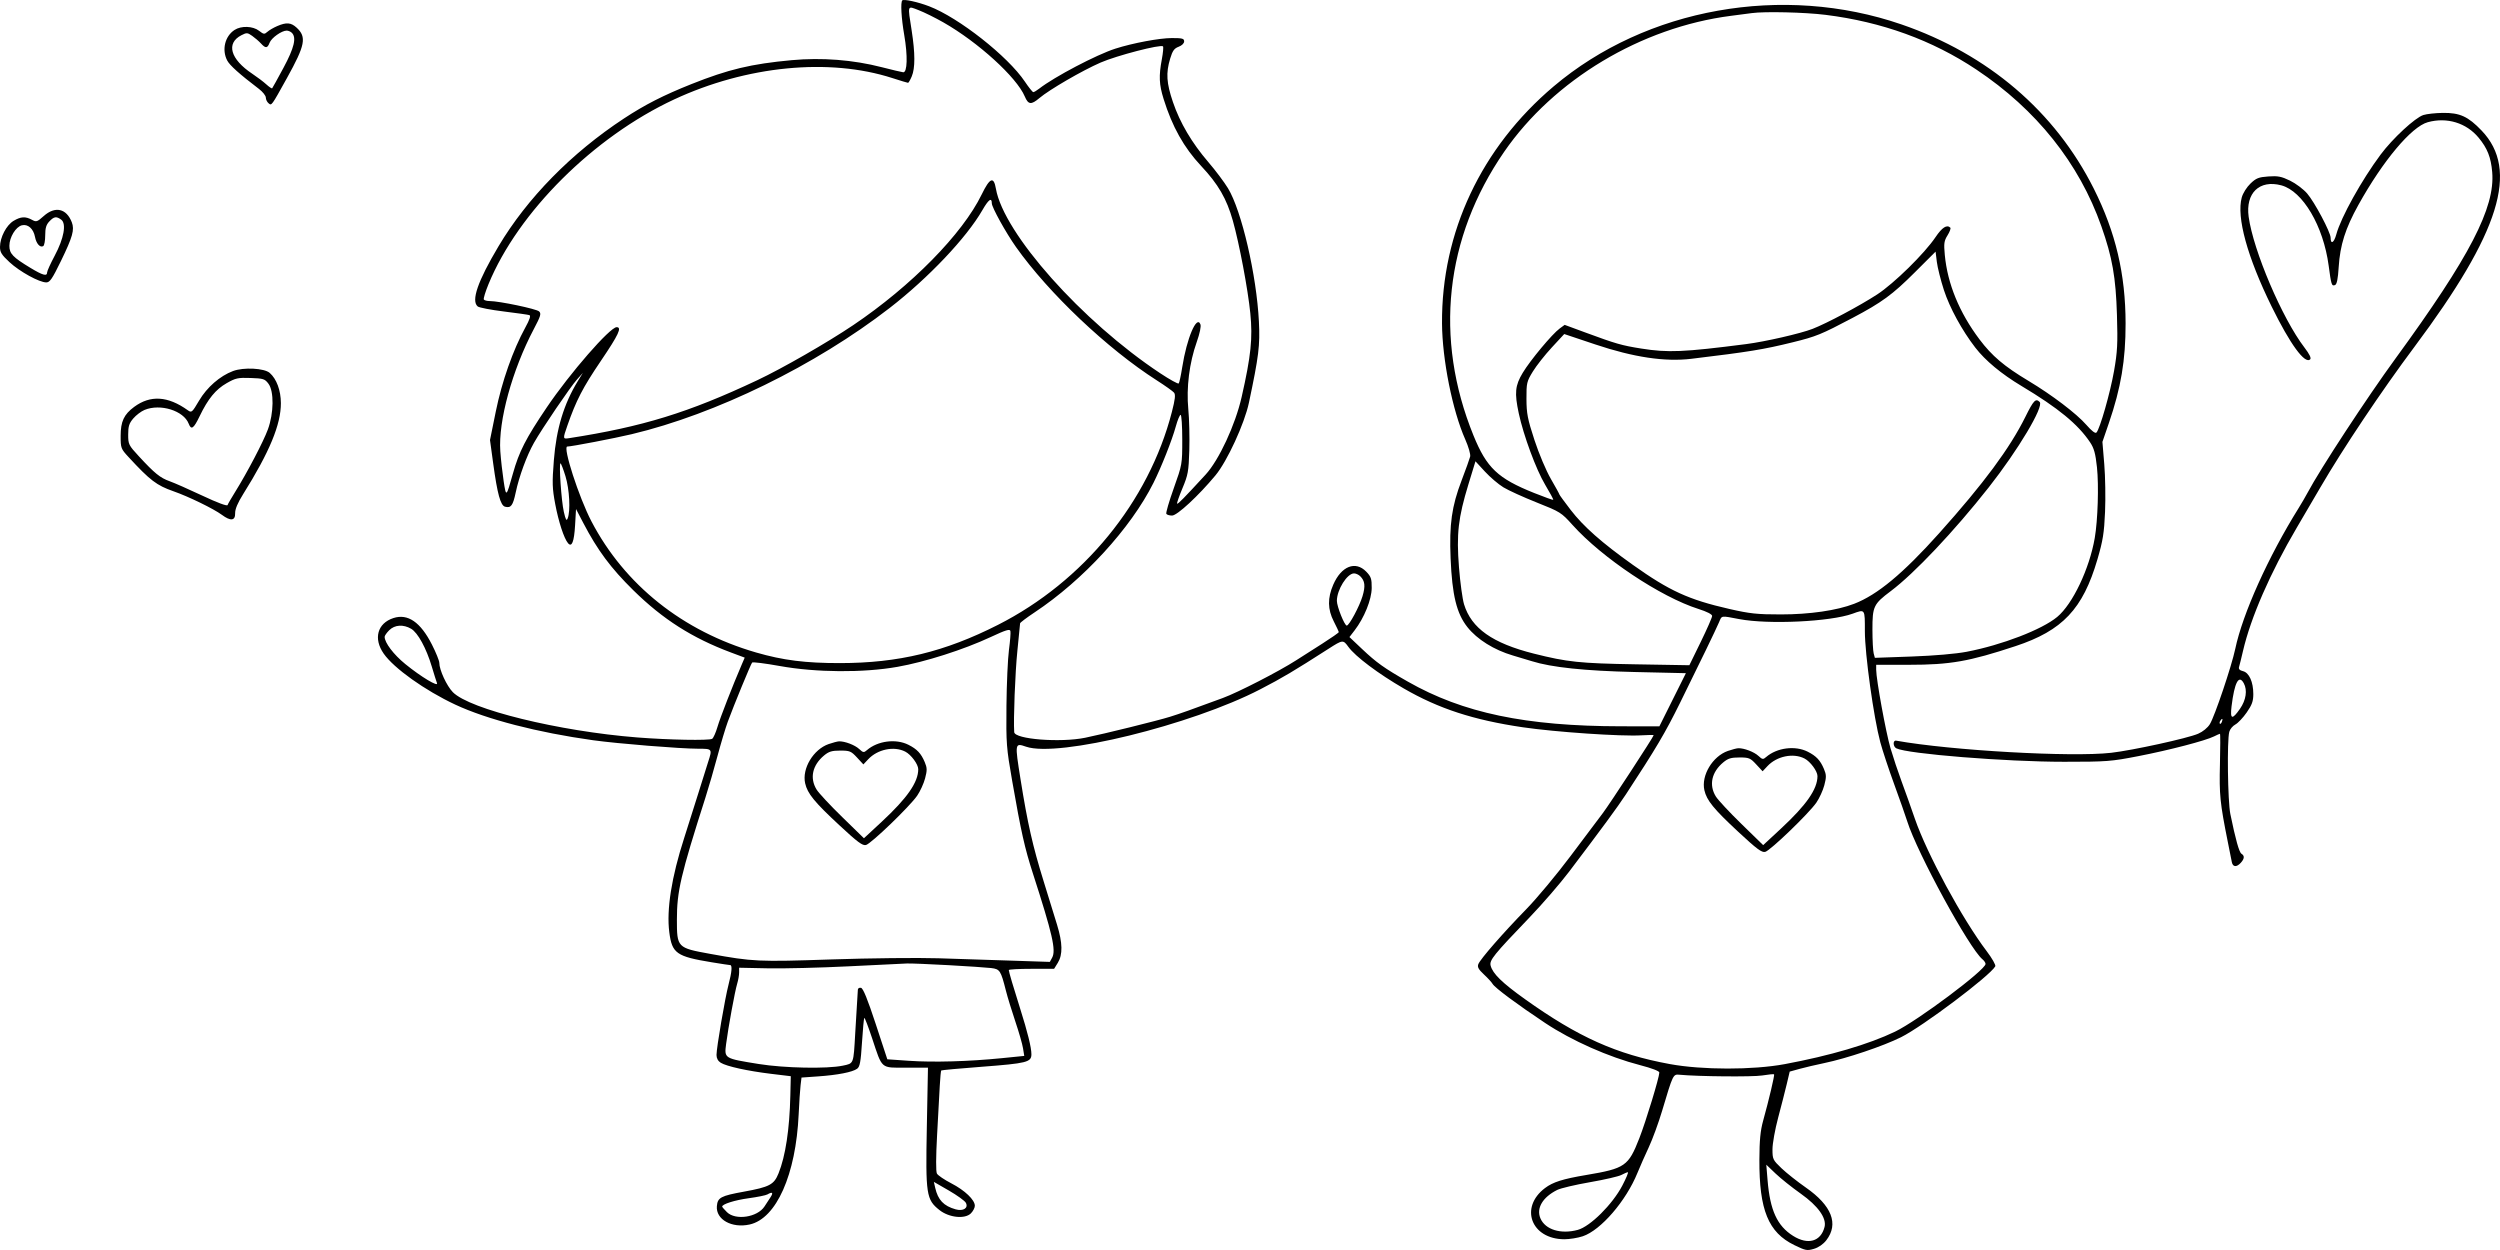 <svg width="300" height="150" viewBox="0 0 300 150" fill="none" xmlns="http://www.w3.org/2000/svg">
    <path fill-rule="evenodd" clip-rule="evenodd" d="M108.276 0.046C108.05 0.27 108.156 2.16 108.509 4.21C108.939 6.703 108.881 8.724 108.382 8.673C108.196 8.653 107.039 8.379 105.813 8.064C102.362 7.177 98.631 6.886 94.992 7.221C90.151 7.667 87.398 8.325 82.965 10.093C79.611 11.431 77.403 12.557 74.881 14.214C68.574 18.361 63.263 23.771 59.822 29.555C57.325 33.751 56.512 36.105 57.328 36.775C57.499 36.916 58.899 37.185 60.439 37.375C61.98 37.565 63.367 37.761 63.522 37.812C63.719 37.876 63.57 38.333 63.034 39.31C61.554 42.011 60.226 45.787 59.498 49.368L58.8 52.803L59.181 55.601C59.682 59.281 60.062 60.665 60.611 60.807C61.314 60.989 61.551 60.672 61.881 59.114C62.293 57.164 63.211 54.668 64.076 53.139C65.053 51.413 68.412 46.468 69.247 45.528L69.942 44.745L69.344 45.721C67.663 48.466 66.761 51.442 66.463 55.23C66.25 57.945 66.27 58.597 66.627 60.49C67.027 62.611 67.678 64.605 68.159 65.178C68.617 65.724 68.894 65.024 69.01 63.033L69.123 61.084L69.999 62.763C71.7 66.023 73.307 68.185 75.999 70.832C79.544 74.318 83.068 76.562 87.73 78.304L89.366 78.915L89.013 79.736C87.899 82.328 86.422 86.124 86.098 87.225C85.893 87.924 85.604 88.57 85.457 88.659C85.097 88.88 80.244 88.79 76.477 88.494C67.073 87.754 56.364 85.125 54.34 83.059C53.606 82.31 52.718 80.385 52.718 79.543C52.718 79.296 52.318 78.306 51.829 77.345C50.46 74.652 48.936 73.603 47.208 74.168C45.288 74.794 44.785 76.635 46.043 78.434C47.276 80.201 50.998 82.852 54.634 84.555C58.404 86.321 64.525 87.903 71.16 88.827C74.12 89.239 81.646 89.847 83.785 89.847C85.482 89.847 85.491 89.859 84.978 91.43C84.8 91.975 84.281 93.63 83.825 95.107C83.368 96.584 82.596 99.027 82.109 100.535C80.582 105.258 79.966 109.157 80.316 111.874C80.642 114.407 81.169 114.779 85.415 115.475C86.535 115.659 87.528 115.81 87.621 115.811C87.889 115.812 87.821 116.639 87.431 118.127C86.999 119.779 85.981 125.721 85.981 126.595C85.981 126.997 86.16 127.327 86.49 127.531C87.192 127.965 89.71 128.519 92.53 128.86L94.894 129.145L94.84 131.488C94.746 135.53 94.261 138.726 93.427 140.797C92.878 142.161 92.356 142.438 89.264 143C86.485 143.506 86.111 143.707 86.024 144.742C85.89 146.339 87.814 147.415 89.957 146.94C93.164 146.23 95.507 140.964 95.84 133.718C95.905 132.302 96.008 130.731 96.07 130.226L96.181 129.307L98.175 129.167C100.53 129.002 102.292 128.657 102.853 128.251C103.184 128.011 103.289 127.451 103.439 125.098C103.539 123.525 103.663 122.195 103.715 122.144C103.767 122.093 104.188 123.19 104.651 124.583C105.903 128.349 105.64 128.122 108.743 128.122H111.356L111.22 135.229C111.063 143.369 111.152 143.952 112.736 145.208C113.882 146.117 115.783 146.318 116.503 145.607C116.766 145.346 116.981 144.936 116.981 144.694C116.981 143.984 115.783 142.842 114.155 142C113.322 141.569 112.546 141.042 112.43 140.83C112.299 140.59 112.306 138.85 112.449 136.242C112.576 133.93 112.722 131.251 112.773 130.287C112.825 129.324 112.904 128.499 112.948 128.456C112.992 128.412 115.165 128.213 117.777 128.015C123.245 127.598 123.769 127.466 123.769 126.505C123.769 125.712 123.308 123.841 122.431 121.072C121.615 118.497 121.054 116.596 121.054 116.407C121.054 116.326 122.277 116.259 123.773 116.259H126.491L126.94 115.532C127.542 114.555 127.514 113.157 126.849 110.979C126.552 110.005 125.824 107.647 125.232 105.739C123.924 101.523 123.31 98.815 122.468 93.54C121.767 89.147 121.769 89.134 123.134 89.605C126.971 90.928 142.94 87.013 151.235 82.715C153.913 81.327 155.198 80.564 159.447 77.839C161.127 76.761 161.181 76.756 161.805 77.623C162.632 78.774 165.393 80.847 168.459 82.62C172.64 85.038 176.813 86.399 182.715 87.27C186.619 87.847 194.602 88.389 196.977 88.239C197.782 88.189 198.441 88.182 198.441 88.225C198.441 88.398 193.137 96.526 192.343 97.569C191.875 98.185 190.133 100.501 188.473 102.717C186.812 104.933 184.421 107.804 183.16 109.096C180.363 111.962 177.629 115.094 177.398 115.7C177.266 116.046 177.418 116.324 178.068 116.931C178.531 117.361 179.002 117.875 179.115 118.072C179.38 118.533 182.069 120.533 185.43 122.767C188.609 124.88 193.014 126.834 196.835 127.824C198.223 128.184 199.12 128.529 199.12 128.702C199.12 129.275 197.512 134.558 196.723 136.578C195.409 139.942 195.019 140.213 190.342 141.001C187.521 141.476 186.356 141.846 185.401 142.567C182.313 144.896 183.74 148.693 187.709 148.71C188.34 148.713 189.343 148.551 189.938 148.35C192.105 147.62 195.129 144.112 196.497 140.741C196.791 140.018 197.401 138.636 197.853 137.67C198.305 136.705 199.025 134.741 199.452 133.305C200.757 128.924 200.77 128.896 201.522 128.967C203.783 129.182 210.315 129.242 211.452 129.058C212.199 128.938 212.846 128.873 212.89 128.915C212.976 128.996 212.275 131.973 211.573 134.501C211.247 135.679 211.135 136.836 211.126 139.155C211.1 145.205 212.199 147.893 215.318 149.412C216.67 150.071 216.849 150.105 217.675 149.86C218.229 149.696 218.793 149.304 219.16 148.828C220.67 146.87 219.814 144.672 216.698 142.503C215.682 141.795 214.366 140.752 213.773 140.185C212.744 139.199 212.697 139.1 212.697 137.914C212.697 137.232 213.002 135.531 213.375 134.133C213.748 132.735 214.213 130.917 214.409 130.092L214.764 128.593L215.937 128.268C216.581 128.09 217.924 127.775 218.919 127.568C221.598 127.012 225.989 125.532 228.127 124.465C230.746 123.157 238.769 117.123 239.434 115.96C239.516 115.816 239.049 114.993 238.396 114.132C235.483 110.292 231.224 102.435 229.782 98.241C229.317 96.886 228.595 94.861 228.178 93.74C227.762 92.618 227.169 90.839 226.86 89.787C226.304 87.889 225.142 81.519 225.142 80.371V79.775H229.077C234.029 79.775 236.288 79.379 241.862 77.535C247.506 75.669 249.948 73.083 251.69 67.128C252.351 64.869 252.497 63.961 252.606 61.42C252.678 59.758 252.636 57.19 252.513 55.712L252.29 53.027L253.059 50.788C254.519 46.534 255.076 43.218 255.071 38.813C255.064 32.895 253.881 27.875 251.264 22.655C246.614 13.379 238.565 6.504 228.17 2.928C213.948 -1.965 197.567 0.956 186.436 10.369C177.755 17.71 172.97 27.871 173.042 38.813C173.071 43.152 174.298 49.276 175.83 52.73C176.224 53.618 176.483 54.524 176.419 54.79C176.356 55.051 175.896 56.334 175.397 57.64C174.206 60.757 173.902 62.912 174.072 67.008C174.256 71.423 174.792 73.615 176.088 75.252C177.257 76.729 179.281 77.993 181.547 78.66C182.438 78.922 183.463 79.23 183.825 79.344C186.167 80.083 190.175 80.505 196.132 80.641L202.308 80.782L200.716 83.971L199.125 87.161L194.54 87.155C183.083 87.141 175.551 85.562 168.925 81.785C166.099 80.175 165.177 79.517 163.444 77.877L161.933 76.447L162.55 75.647C163.708 74.146 164.596 71.945 164.605 70.557C164.612 69.449 164.526 69.196 163.948 68.598C162.656 67.264 160.959 67.934 159.991 70.16C159.294 71.763 159.313 73.126 160.052 74.563C160.382 75.205 160.653 75.787 160.653 75.855C160.653 75.924 159.762 76.546 158.673 77.239C157.584 77.931 156.172 78.832 155.535 79.24C153.437 80.585 148.579 83.082 146.736 83.761C142.746 85.232 141.702 85.604 140.401 86.013C138.957 86.468 132.487 88.067 130.218 88.53C127.228 89.14 121.769 88.709 121.706 87.858C121.597 86.38 121.819 80.673 122.086 78.096C122.265 76.372 122.411 74.89 122.411 74.801C122.411 74.713 123.201 74.116 124.165 73.476C129.987 69.61 135.682 63.405 138.413 57.951C139.364 56.053 140.642 52.826 141.094 51.18C141.306 50.41 141.567 49.781 141.675 49.781C141.783 49.781 141.871 51.12 141.871 52.755C141.871 55.709 141.864 55.749 140.851 58.592C140.289 60.167 139.888 61.548 139.959 61.661C140.03 61.775 140.34 61.868 140.648 61.868C141.259 61.868 143.819 59.497 145.859 57.041C147.26 55.354 149.338 50.84 149.871 48.326C151.055 42.733 151.212 41.456 151.069 38.589C150.789 33.012 148.998 25.288 147.36 22.593C146.908 21.85 145.856 20.448 145.021 19.477C143.017 17.144 141.594 14.733 140.75 12.242C139.975 9.955 139.899 8.769 140.417 7.044C140.704 6.089 140.902 5.811 141.435 5.611C141.826 5.466 142.098 5.201 142.098 4.966C142.098 4.624 141.886 4.567 140.624 4.567C139.14 4.567 135.931 5.168 133.839 5.839C131.582 6.562 126.539 9.211 124.7 10.639C124.403 10.869 124.087 11.058 123.997 11.058C123.907 11.058 123.452 10.49 122.986 9.796C120.944 6.754 115.055 2.118 111.5 0.755C110.157 0.239 108.458 -0.134 108.276 0.046ZM113.202 2.685C117.374 5.062 122.002 9.273 122.975 11.579C123.392 12.566 123.74 12.604 124.723 11.773C125.927 10.754 129.871 8.465 132.073 7.507C134.005 6.665 139.288 5.294 139.56 5.563C139.63 5.632 139.567 6.329 139.421 7.112C139.045 9.132 139.089 10.124 139.632 11.874C140.664 15.196 142.074 17.716 144.122 19.899C146.197 22.111 147.2 23.843 147.947 26.503C148.72 29.254 149.749 34.711 150.036 37.582C150.337 40.585 150.12 42.693 148.997 47.642C148.239 50.985 146.275 55.214 144.67 56.957C142.03 59.824 141.343 60.524 141.254 60.437C141.203 60.386 141.491 59.553 141.896 58.588C142.564 56.992 142.639 56.577 142.717 54.034C142.764 52.495 142.71 50.279 142.597 49.109C142.347 46.519 142.721 43.538 143.61 41.034C143.97 40.019 144.148 39.17 144.051 38.922C143.606 37.774 142.417 40.578 141.866 44.073C141.711 45.058 141.522 45.932 141.445 46.016C141.368 46.1 140.366 45.546 139.219 44.785C129.833 38.565 120.434 28.004 119.508 22.639C119.248 21.129 118.783 21.319 117.803 23.335C115.505 28.067 109.352 34.326 102.386 39.018C99.282 41.109 93.887 44.205 90.866 45.63C82.618 49.518 77.101 51.216 68.275 52.583C67.536 52.697 67.531 52.661 68.074 51.103C69.141 48.041 69.925 46.526 72.108 43.301C74.243 40.147 74.657 39.261 73.996 39.261C73.197 39.261 68.375 44.797 65.614 48.886C63.095 52.615 62.291 54.185 61.549 56.832C60.747 59.691 60.737 59.699 60.436 57.723C60.286 56.741 60.106 55.131 60.037 54.146C59.782 50.529 61.461 44.41 64.058 39.487C64.88 37.929 64.969 37.632 64.693 37.369C64.374 37.066 59.891 36.127 58.763 36.127C58.44 36.127 58.123 36.043 58.058 35.94C57.994 35.837 58.248 35.006 58.623 34.093C62.176 25.452 71.243 16.428 80.889 11.936C89.581 7.888 99.493 6.918 107.09 9.371C108.057 9.683 108.902 9.939 108.967 9.939C109.031 9.939 109.232 9.589 109.412 9.163C109.827 8.181 109.823 6.383 109.401 3.672C108.908 0.51 108.847 0.686 110.249 1.224C110.903 1.474 112.232 2.132 113.202 2.685ZM219.068 1.782C225.83 2.627 231.857 4.813 237.159 8.346C244.358 13.142 249.503 19.591 252.165 27.157C253.482 30.9 253.898 33.268 254.035 37.806C254.139 41.255 254.088 42.222 253.684 44.521C253.22 47.158 251.989 51.467 251.574 51.907C251.438 52.052 251.006 51.722 250.354 50.974C249.183 49.632 246.249 47.404 243.414 45.703C240.496 43.953 239.039 42.718 237.532 40.716C235.122 37.512 233.701 34.053 233.376 30.597C233.246 29.207 233.288 28.906 233.707 28.235C233.971 27.812 234.12 27.401 234.039 27.32C233.631 26.917 233.048 27.289 232.268 28.451C230.946 30.421 227.284 34.016 225.255 35.337C223.149 36.707 219.214 38.803 217.503 39.466C216.046 40.031 211.825 40.998 209.529 41.293C202.002 42.261 200.167 42.338 196.949 41.826C194.597 41.452 193.923 41.258 190.215 39.89L187.759 38.984L187.16 39.422C186.257 40.084 183.636 43.227 182.727 44.74C181.811 46.263 181.725 47.144 182.252 49.603C182.82 52.254 184.336 56.356 185.414 58.16C185.991 59.125 186.432 59.944 186.394 59.981C186.357 60.019 185.324 59.649 184.1 59.159C179.734 57.414 178.398 56.146 176.812 52.244C172.081 40.6 173.387 28.535 180.497 18.221C186.46 9.57 196.947 3.282 207.718 1.899C208.776 1.763 209.896 1.617 210.207 1.573C211.748 1.358 216.585 1.472 219.068 1.782ZM33.265 3.131C32.833 3.316 32.303 3.625 32.088 3.818C31.73 4.138 31.643 4.128 31.089 3.696C30.349 3.12 28.952 3.071 28.147 3.593C26.99 4.343 26.596 5.979 27.264 7.258C27.573 7.848 28.743 8.896 31.08 10.676C31.531 11.02 31.9 11.486 31.9 11.712C31.9 11.938 32.046 12.242 32.225 12.389C32.599 12.696 32.545 12.769 34.427 9.379C36.631 5.411 36.817 4.44 35.592 3.317C34.916 2.697 34.376 2.654 33.265 3.131ZM35.023 3.94C35.601 4.512 35.309 5.733 34.022 8.129C33.322 9.432 32.709 10.541 32.661 10.594C32.614 10.647 32.295 10.435 31.955 10.123C31.614 9.812 30.859 9.241 30.277 8.854C27.633 7.095 27.095 5.185 28.973 4.224C29.604 3.901 29.698 3.907 30.268 4.309C30.605 4.547 31.076 4.955 31.313 5.214C31.873 5.828 32.09 5.809 32.353 5.126C32.578 4.541 33.799 3.674 34.401 3.672C34.594 3.672 34.874 3.792 35.023 3.94ZM290.808 13.802C289.813 14.118 287.119 16.611 285.671 18.556C283.388 21.623 280.911 26.083 280.358 28.121C280.082 29.14 279.675 29.381 279.675 28.527C279.675 27.874 277.749 24.246 276.855 23.215C276.408 22.699 275.485 22.007 274.803 21.677C273.764 21.174 273.343 21.093 272.204 21.174C271.032 21.258 270.736 21.376 270.051 22.032C269.603 22.462 269.149 23.187 269.01 23.697C268.362 26.059 269.668 30.819 272.604 36.799C274.82 41.312 276.595 43.74 277.222 43.119C277.371 42.972 277.136 42.491 276.527 41.695C273.867 38.217 270.393 30.073 269.838 26.011C269.449 23.165 271.135 21.542 273.756 22.24C276.333 22.927 278.806 27.119 279.439 31.874C279.748 34.196 279.801 34.36 280.199 34.209C280.423 34.124 280.552 33.493 280.644 32.031C280.81 29.406 281.444 27.408 283.002 24.6C285.954 19.281 289.374 15.203 291.336 14.664C293.634 14.033 295.959 14.742 297.435 16.524C298.486 17.793 298.915 18.88 299.065 20.657C299.426 24.919 296.382 30.787 287.483 42.988C284.01 47.75 278.428 56.269 276.911 59.123C276.664 59.586 276.18 60.419 275.834 60.973C272.192 66.813 269.12 73.638 268.229 77.872C267.793 79.943 265.766 85.956 265.186 86.896C264.914 87.338 264.341 87.806 263.773 88.05C262.497 88.6 255.912 90.042 253.337 90.336C248.584 90.879 234.122 90.062 227.537 88.879C227.129 88.806 227.148 89.591 227.561 89.8C228.881 90.467 240.683 91.414 247.687 91.414C252.821 91.414 253.317 91.376 256.612 90.735C260.328 90.013 264.683 88.876 265.691 88.366C266.027 88.195 266.344 88.056 266.395 88.056C266.446 88.056 266.445 89.693 266.394 91.694C266.299 95.355 266.4 96.355 267.338 101.039C267.548 102.085 267.764 103.168 267.818 103.445C267.938 104.054 268.384 104.093 268.892 103.539C269.34 103.048 269.368 102.691 268.976 102.449C268.697 102.276 268.269 100.747 267.641 97.681C267.326 96.146 267.232 88.852 267.514 87.817C267.6 87.502 267.926 87.107 268.24 86.941C268.553 86.775 269.167 86.127 269.603 85.499C270.239 84.586 270.397 84.146 270.397 83.291C270.397 81.832 269.899 80.723 269.161 80.54C268.753 80.439 268.608 80.282 268.687 80.028C268.75 79.827 268.962 78.967 269.16 78.116C270.094 74.091 272.421 68.756 275.612 63.323C276.768 61.353 278.037 59.188 278.431 58.51C281.157 53.823 285.803 46.88 289.741 41.611C299.996 27.887 302.321 20.4 297.795 15.671C296.168 13.973 295.187 13.525 293.138 13.548C292.267 13.558 291.218 13.672 290.808 13.802ZM119.017 24.398C119.017 24.875 120.709 27.933 121.915 29.636C125.842 35.183 132.904 41.872 138.817 45.646C139.812 46.282 140.743 46.944 140.884 47.116C141.08 47.355 141.017 47.913 140.622 49.445C137.85 60.194 130.027 69.77 119.761 74.981C113.365 78.227 107.836 79.566 100.802 79.572C96.651 79.575 93.961 79.235 90.733 78.299C81.936 75.749 74.963 70.197 70.973 62.565C69.472 59.694 67.498 53.586 68.071 53.586C68.575 53.586 73.718 52.6 75.798 52.104C85.916 49.694 97.857 43.852 106.759 36.957C111.409 33.356 115.974 28.54 117.882 25.224C118.625 23.932 119.017 23.647 119.017 24.398ZM5.252 25.922C4.46 26.63 4.358 26.663 3.837 26.378C3.056 25.95 2.493 25.983 1.622 26.508C0.763 27.026 0.008 28.477 6.25225e-05 29.625C-0.004 30.266 0.189 30.577 1.141 31.461C2.364 32.596 4.714 33.889 5.555 33.889C5.981 33.889 6.269 33.468 7.321 31.304C8.717 28.432 8.96 27.567 8.618 26.677C7.977 25.009 6.616 24.704 5.252 25.922ZM7.341 26.357C7.993 26.829 7.677 28.594 6.568 30.677C6.064 31.623 5.652 32.531 5.652 32.695C5.652 33.183 5.136 33.042 3.666 32.154C1.535 30.866 1.126 30.439 1.126 29.496C1.126 28.476 1.893 27.217 2.625 27.035C3.348 26.856 4.014 27.444 4.2 28.428C4.355 29.241 4.818 29.758 5.19 29.53C5.319 29.451 5.426 28.869 5.426 28.238C5.426 27.368 5.545 26.966 5.918 26.573C6.484 25.977 6.758 25.935 7.341 26.357ZM233.267 34.801C233.957 36.927 235.432 39.633 237.034 41.711C238.236 43.27 240.167 44.874 242.591 46.325C246.99 48.96 249.356 50.904 250.812 53.08C251.286 53.788 251.458 54.417 251.636 56.075C251.868 58.255 251.738 62.419 251.371 64.554C250.734 68.254 248.724 72.485 246.868 74.029C245.041 75.551 240.228 77.403 236.003 78.212C234.685 78.464 232.139 78.684 229.419 78.782L224.984 78.94L224.84 78.406C224.761 78.112 224.694 76.83 224.692 75.556C224.689 72.771 224.824 72.486 226.893 70.933C229.723 68.808 234.506 63.745 238.64 58.495C242.178 54.003 245.299 48.77 244.76 48.236C244.286 47.768 244.031 48.032 243.052 50.009C241.173 53.799 238.056 58.007 232.687 64C228.359 68.83 225.287 71.38 222.496 72.456C220.42 73.257 217.153 73.731 213.715 73.731C210.842 73.731 210.004 73.642 207.511 73.072C202.632 71.957 200.342 70.91 195.952 67.789C192.223 65.138 190.022 63.193 188.477 61.186C187.735 60.222 187.127 59.387 187.127 59.333C187.127 59.278 186.668 58.441 186.106 57.473C185.532 56.482 184.669 54.44 184.134 52.803C183.31 50.281 183.182 49.623 183.175 47.871C183.168 45.958 183.209 45.78 183.941 44.584C184.367 43.889 185.388 42.592 186.211 41.702L187.708 40.084L191.434 41.332C196.044 42.877 199.792 43.437 202.961 43.056C209.884 42.222 211.61 41.941 215.108 41.079C217.956 40.377 218.518 40.148 222.313 38.145C225.824 36.291 227.097 35.36 229.781 32.68L232.27 30.196L232.421 31.427C232.504 32.104 232.885 33.622 233.267 34.801ZM27.959 44.526C26.392 45.115 24.837 46.471 23.891 48.074C23.044 49.51 22.991 49.555 22.533 49.227C20.145 47.518 18.046 47.388 16.098 48.828C14.873 49.733 14.479 50.579 14.478 52.304C14.477 53.775 14.505 53.851 15.439 54.862C18.012 57.65 18.8 58.249 20.813 58.951C22.618 59.581 25.652 61.058 26.624 61.78C27.68 62.565 28.24 62.498 28.217 61.588C28.205 61.098 28.519 60.349 29.18 59.294C32.351 54.228 33.715 50.936 33.706 48.37C33.7 46.849 33.193 45.478 32.368 44.751C31.714 44.175 29.232 44.048 27.959 44.526ZM32.216 46.048C32.897 46.952 32.863 49.582 32.145 51.536C31.609 52.998 29.658 56.72 28.213 59.041C27.763 59.763 27.355 60.468 27.308 60.607C27.254 60.763 26.094 60.33 24.3 59.486C22.693 58.729 20.92 57.948 20.36 57.749C19.224 57.345 18.555 56.804 16.672 54.763C15.434 53.423 15.382 53.317 15.382 52.15C15.382 51.156 15.493 50.804 15.994 50.215C16.33 49.82 16.938 49.359 17.344 49.191C19.243 48.406 22.038 49.278 22.643 50.844C22.951 51.64 23.23 51.449 23.956 49.945C24.967 47.848 25.878 46.736 27.202 45.979C28.276 45.366 28.557 45.305 30.067 45.358C31.608 45.412 31.778 45.466 32.216 46.048ZM180.411 58.481C181.01 58.847 182.81 59.665 184.41 60.3C187.232 61.42 187.36 61.501 188.703 62.995C192.263 66.958 199.279 71.638 203.815 73.075C204.839 73.4 205.456 73.715 205.456 73.915C205.456 74.09 204.841 75.493 204.089 77.031L202.723 79.828L196.226 79.717C189.568 79.603 188.081 79.446 184.072 78.437C179.1 77.186 176.569 75.399 175.686 72.519C175.494 71.893 175.221 69.895 175.078 68.079C174.762 64.074 174.983 62.133 176.214 58.108L177.056 55.355L178.188 56.586C178.811 57.263 179.811 58.116 180.411 58.481ZM67.857 57.146C68.338 58.716 68.475 61.316 68.121 62.204C67.98 62.559 67.884 62.396 67.659 61.42C67.363 60.131 67.052 55.601 67.261 55.601C67.328 55.601 67.596 56.296 67.857 57.146ZM163.224 69.144C163.797 69.711 163.867 70.324 163.5 71.55C163.134 72.773 161.896 75.077 161.61 75.07C161.338 75.064 160.423 72.772 160.425 72.101C160.428 70.769 161.656 68.807 162.486 68.807C162.704 68.807 163.036 68.959 163.224 69.144ZM223.784 75.746C223.784 78.498 224.84 86.099 225.634 89.064C225.898 90.048 226.648 92.315 227.3 94.1C227.952 95.885 228.66 97.898 228.873 98.574C230.057 102.339 236.32 113.822 237.891 115.111C238.097 115.28 238.266 115.532 238.266 115.671C238.266 116.393 230.114 122.493 227.405 123.799C224.268 125.311 219.61 126.682 214.167 127.696C210.34 128.408 204.27 128.404 200.364 127.686C193.959 126.508 189.377 124.453 182.989 119.893C180.248 117.937 179.119 116.833 178.875 115.872C178.712 115.228 179.231 114.584 183.537 110.099C185.076 108.496 187.211 106.028 188.282 104.615C192.269 99.353 194.105 96.855 195.104 95.331C198.73 89.798 199.817 87.963 201.595 84.363C204.05 79.394 205.865 75.643 206.279 74.682C206.645 73.834 206.452 73.865 208.7 74.291C212.236 74.96 219.651 74.607 222.313 73.643C223.826 73.095 223.784 73.035 223.784 75.746ZM49.337 75.453C50.137 75.921 51.156 77.782 51.809 79.971C52.08 80.879 52.363 81.779 52.437 81.971C52.64 82.494 50.52 81.22 48.638 79.688C47.234 78.546 46.156 77.124 46.156 76.416C46.156 76.282 46.406 75.926 46.711 75.624C47.372 74.969 48.396 74.903 49.337 75.453ZM121.076 77.975C120.936 79.026 120.8 82.052 120.774 84.699C120.73 89.227 120.77 89.759 121.459 93.696C122.537 99.863 122.964 101.767 123.962 104.856C126.294 112.079 126.739 114.027 126.259 114.915L125.982 115.428L121.538 115.282C119.094 115.201 115.077 115.071 112.611 114.993C110.145 114.915 104.369 114.977 99.775 115.131C90.957 115.428 90.38 115.401 85.174 114.455C81.275 113.747 81.229 113.699 81.228 110.369C81.228 106.94 81.675 105.028 84.665 95.667C85.039 94.497 85.682 92.281 86.094 90.742C86.505 89.203 87.065 87.34 87.337 86.601C88.063 84.63 90.096 79.688 90.256 79.506C90.331 79.419 91.819 79.606 93.561 79.92C97.937 80.708 103.575 80.749 107.699 80.021C111.018 79.435 115.646 77.956 118.871 76.451C120.71 75.592 121.183 75.447 121.249 75.721C121.294 75.909 121.217 76.923 121.076 77.975ZM269.258 81.998C269.704 82.822 269.527 84.009 268.803 85.05C267.855 86.413 267.594 86.337 267.786 84.755C268.136 81.881 268.662 80.896 269.258 81.998ZM266.629 86.611C266.555 86.801 266.446 86.909 266.387 86.85C266.328 86.791 266.346 86.636 266.428 86.504C266.651 86.147 266.782 86.217 266.629 86.611ZM99.444 89.285C97.6 89.925 96.216 92.235 96.619 94.003C96.898 95.226 97.732 96.249 100.695 99.002C102.917 101.067 103.509 101.507 103.92 101.4C104.542 101.236 109.161 96.787 110.057 95.488C110.419 94.965 110.848 94.025 111.012 93.4C111.268 92.426 111.261 92.147 110.969 91.455C110.527 90.407 110.047 89.897 109.014 89.376C107.508 88.615 105.319 88.899 104.024 90.023C103.662 90.337 103.578 90.324 103.099 89.879C102.586 89.401 101.378 88.942 100.69 88.961C100.503 88.967 99.942 89.112 99.444 89.285ZM108.63 90.194C109.33 90.552 110.191 91.719 110.19 92.309C110.188 93.869 108.869 95.766 105.808 98.608L103.673 100.59L101.067 98.049C99.633 96.653 98.249 95.167 97.992 94.749C97.144 93.373 97.483 91.826 98.888 90.657C99.46 90.181 99.825 90.071 100.831 90.071C101.97 90.071 102.131 90.137 102.838 90.9L103.606 91.729L104.183 91.114C105.31 89.91 107.279 89.503 108.63 90.194ZM113.813 115.819C116.115 115.946 118.421 116.102 118.938 116.165C119.99 116.294 120.094 116.453 120.711 118.888C120.906 119.657 121.415 121.319 121.841 122.581C122.267 123.844 122.683 125.289 122.763 125.793L122.91 126.709L120.229 126.979C116.266 127.378 112.001 127.499 109.071 127.295L106.479 127.115L105.081 122.862C104.098 119.872 103.574 118.588 103.317 118.537C103.116 118.497 102.948 118.598 102.943 118.761C102.938 118.924 102.899 119.561 102.857 120.176C102.814 120.792 102.711 122.504 102.627 123.981C102.412 127.752 102.473 127.595 101.131 127.88C99.257 128.277 94.118 128.175 91.049 127.68C86.881 127.008 86.909 127.025 87.134 125.274C87.384 123.329 88.189 118.938 88.459 118.051C88.589 117.621 88.696 117.012 88.696 116.698V116.127L92.147 116.199C94.045 116.238 98.398 116.131 101.82 115.96C105.243 115.79 108.399 115.636 108.835 115.618C109.27 115.601 111.511 115.691 113.813 115.819ZM216.097 143.244C218.162 144.705 219.214 146.178 218.946 147.235C218.501 148.989 216.957 149.427 215.173 148.307C213.26 147.104 212.405 145.238 212.108 141.618L211.956 139.764L213.068 140.826C213.679 141.41 215.043 142.498 216.097 143.244ZM194.673 142.28C193.493 144.531 190.827 147.18 189.333 147.586C187.307 148.136 185.435 147.562 184.854 146.211C184.331 144.994 185.111 143.669 186.866 142.792C187.282 142.584 189.051 142.166 190.797 141.864C192.543 141.561 194.238 141.17 194.565 140.994C194.893 140.819 195.242 140.671 195.342 140.666C195.442 140.661 195.141 141.387 194.673 142.28ZM115.899 144.332C116.242 144.961 115.59 145.381 114.675 145.121C113.237 144.713 112.556 143.995 112.223 142.533L112.062 141.825L113.863 142.864C114.854 143.435 115.77 144.096 115.899 144.332ZM92.456 143.679C92.255 143.986 91.932 144.481 91.737 144.778C90.888 146.08 88.264 146.476 87.236 145.459C86.919 145.146 86.66 144.846 86.66 144.793C86.66 144.494 88.177 144.014 89.836 143.789C90.884 143.647 91.897 143.441 92.086 143.332C92.695 142.979 92.83 143.105 92.456 143.679Z" fill="black"/>
    <path fill-rule="evenodd" clip-rule="evenodd" d="M207.351 90.11C205.507 90.75 204.123 93.061 204.526 94.828C204.805 96.051 205.639 97.074 208.601 99.827C210.824 101.892 211.416 102.332 211.827 102.225C212.449 102.061 217.068 97.612 217.964 96.313C218.325 95.79 218.755 94.85 218.919 94.225C219.175 93.251 219.168 92.972 218.876 92.28C218.434 91.232 217.954 90.722 216.92 90.201C215.414 89.44 213.226 89.724 211.931 90.848C211.569 91.162 211.485 91.149 211.006 90.704C210.492 90.227 209.284 89.767 208.597 89.787C208.41 89.792 207.849 89.938 207.351 90.11ZM218.097 93.134C218.098 92.544 217.237 91.377 216.537 91.019C215.186 90.328 213.217 90.735 212.089 91.939L211.513 92.554L210.744 91.725C210.038 90.962 209.877 90.896 208.738 90.896C207.732 90.896 207.367 91.006 206.795 91.482C205.39 92.651 205.051 94.198 205.898 95.574C206.156 95.992 207.54 97.478 208.974 98.874L211.58 101.415L213.715 99.433C216.775 96.591 218.095 94.694 218.097 93.134Z" fill="black"/>
</svg>